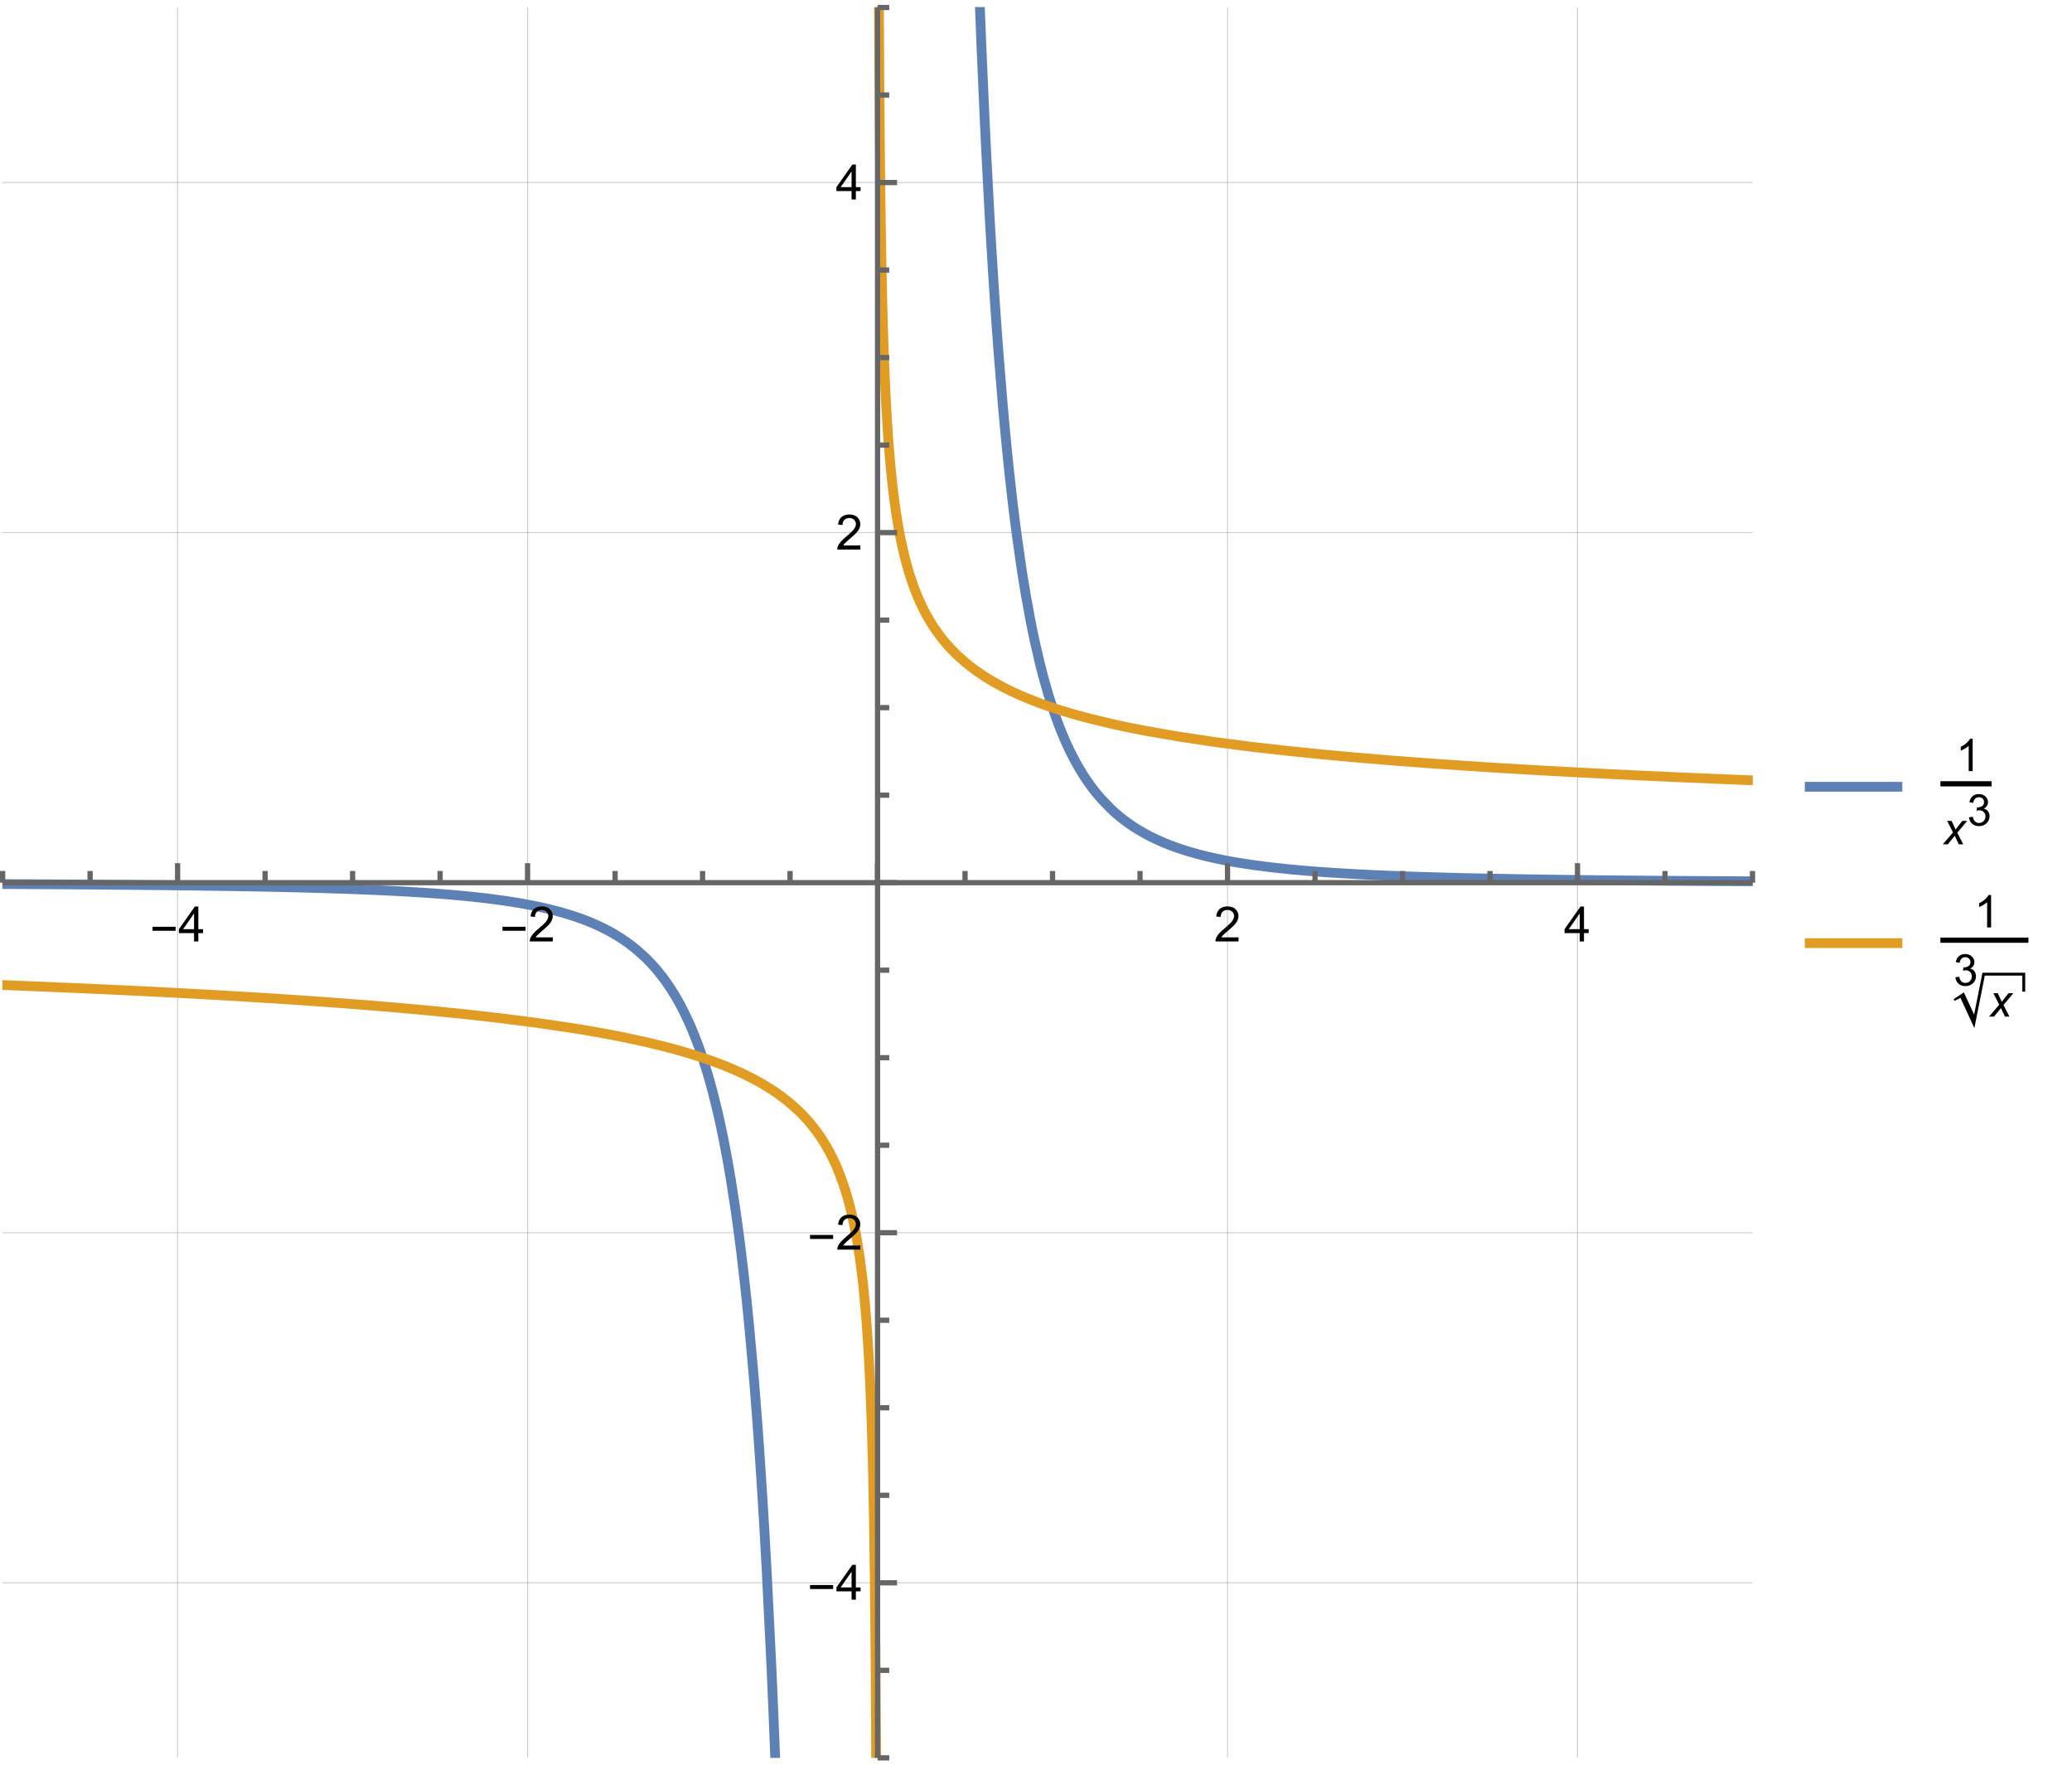 <?xml version="1.0" encoding="UTF-8"?>
<svg xmlns="http://www.w3.org/2000/svg" xmlns:xlink="http://www.w3.org/1999/xlink" width="425pt" height="362pt" viewBox="0 0 425 362" version="1.1">
<defs>
<g>
<symbol overflow="visible" id="glyph0-0">
<path style="stroke:none;" d="M 0.625 0 L 0.625 -8 L 4.375 -8 L 4.375 0 Z M 1.25 -0.625 L 3.75 -0.625 L 3.75 -7.375 L 1.25 -7.375 Z M 1.25 -0.625 "/>
</symbol>
<symbol overflow="visible" id="glyph0-1">
<path style="stroke:none;" d="M 5.289 -2.191 L 0.551 -2.191 L 0.551 -3.012 L 5.289 -3.012 Z M 5.289 -2.191 "/>
</symbol>
<symbol overflow="visible" id="glyph1-0">
<path style="stroke:none;" d="M 1.25 0 L 1.25 -6.25 L 6.25 -6.25 L 6.25 0 Z M 1.406 -0.156 L 6.094 -0.156 L 6.094 -6.094 L 1.406 -6.094 Z M 1.406 -0.156 "/>
</symbol>
<symbol overflow="visible" id="glyph1-1">
<path style="stroke:none;" d="M 3.234 0 L 3.234 -1.715 L 0.129 -1.715 L 0.129 -2.52 L 3.395 -7.16 L 4.113 -7.16 L 4.113 -2.52 L 5.078 -2.52 L 5.078 -1.715 L 4.113 -1.715 L 4.113 0 Z M 3.234 -2.52 L 3.234 -5.746 L 0.992 -2.52 Z M 3.234 -2.52 "/>
</symbol>
<symbol overflow="visible" id="glyph1-2">
<path style="stroke:none;" d="M 5.035 -0.844 L 5.035 0 L 0.305 0 C 0.297 -0.211 0.328 -0.414 0.406 -0.609 C 0.523 -0.93 0.719 -1.246 0.984 -1.562 C 1.25 -1.871 1.633 -2.234 2.133 -2.648 C 2.91 -3.285 3.434 -3.789 3.711 -4.164 C 3.98 -4.535 4.117 -4.887 4.121 -5.219 C 4.117 -5.566 3.992 -5.859 3.746 -6.102 C 3.496 -6.336 3.172 -6.457 2.773 -6.461 C 2.348 -6.457 2.012 -6.328 1.758 -6.078 C 1.504 -5.82 1.375 -5.469 1.371 -5.023 L 0.469 -5.117 C 0.531 -5.789 0.762 -6.305 1.168 -6.656 C 1.566 -7.008 2.109 -7.184 2.793 -7.188 C 3.477 -7.184 4.02 -6.992 4.422 -6.617 C 4.82 -6.234 5.02 -5.762 5.023 -5.199 C 5.02 -4.91 4.961 -4.629 4.848 -4.355 C 4.727 -4.074 4.535 -3.785 4.266 -3.48 C 3.992 -3.176 3.539 -2.754 2.91 -2.223 C 2.383 -1.777 2.043 -1.477 1.895 -1.32 C 1.742 -1.16 1.621 -1.004 1.523 -0.844 Z M 5.035 -0.844 "/>
</symbol>
<symbol overflow="visible" id="glyph2-0">
<path style="stroke:none;" d="M 1.156 0 L 1.156 -5.781 L 5.781 -5.781 L 5.781 0 Z M 1.301 -0.145 L 5.637 -0.145 L 5.637 -5.637 L 1.301 -5.637 Z M 1.301 -0.145 "/>
</symbol>
<symbol overflow="visible" id="glyph2-1">
<path style="stroke:none;" d="M 3.445 0 L 2.633 0 L 2.633 -5.18 C 2.434 -4.992 2.18 -4.805 1.863 -4.621 C 1.543 -4.43 1.258 -4.289 1.008 -4.199 L 1.008 -4.988 C 1.461 -5.199 1.855 -5.457 2.199 -5.762 C 2.535 -6.062 2.777 -6.359 2.922 -6.648 L 3.445 -6.648 Z M 3.445 0 "/>
</symbol>
<symbol overflow="visible" id="glyph3-0">
<path style="stroke:none;" d="M 1.156 0 L 1.156 -5.781 L 5.781 -5.781 L 5.781 0 Z M 1.301 -0.145 L 5.637 -0.145 L 5.637 -5.637 L 1.301 -5.637 Z M 1.301 -0.145 "/>
</symbol>
<symbol overflow="visible" id="glyph3-1">
<path style="stroke:none;" d="M -0.012 0 L 2.074 -2.434 L 0.875 -4.797 L 1.781 -4.797 L 2.188 -3.941 C 2.332 -3.621 2.469 -3.316 2.594 -3.027 L 3.977 -4.797 L 4.973 -4.797 L 2.957 -2.371 L 4.168 0 L 3.266 0 L 2.785 -0.977 C 2.68 -1.184 2.566 -1.441 2.438 -1.746 L 1.012 0 Z M -0.012 0 "/>
</symbol>
<symbol overflow="visible" id="glyph4-0">
<path style="stroke:none;" d="M 1.125 0 L 1.125 -5.625 L 5.625 -5.625 L 5.625 0 Z M 1.266 -0.141 L 5.484 -0.141 L 5.484 -5.484 L 1.266 -5.484 Z M 1.266 -0.141 "/>
</symbol>
<symbol overflow="visible" id="glyph4-1">
<path style="stroke:none;" d="M 0.379 -1.699 L 1.168 -1.805 C 1.254 -1.355 1.41 -1.031 1.633 -0.836 C 1.848 -0.637 2.113 -0.539 2.43 -0.539 C 2.801 -0.539 3.113 -0.668 3.371 -0.926 C 3.625 -1.184 3.754 -1.504 3.758 -1.887 C 3.754 -2.246 3.637 -2.543 3.402 -2.781 C 3.164 -3.016 2.863 -3.133 2.496 -3.137 C 2.348 -3.133 2.16 -3.105 1.938 -3.051 L 2.027 -3.742 C 2.078 -3.734 2.117 -3.73 2.152 -3.734 C 2.488 -3.73 2.793 -3.82 3.062 -3.996 C 3.332 -4.172 3.469 -4.441 3.469 -4.812 C 3.469 -5.098 3.367 -5.34 3.172 -5.531 C 2.973 -5.723 2.723 -5.816 2.414 -5.82 C 2.105 -5.816 1.848 -5.719 1.645 -5.527 C 1.438 -5.332 1.305 -5.043 1.25 -4.656 L 0.457 -4.797 C 0.551 -5.324 0.77 -5.734 1.113 -6.031 C 1.457 -6.32 1.883 -6.469 2.395 -6.469 C 2.742 -6.469 3.066 -6.391 3.363 -6.242 C 3.66 -6.086 3.887 -5.883 4.043 -5.625 C 4.199 -5.363 4.277 -5.086 4.281 -4.793 C 4.277 -4.512 4.203 -4.258 4.055 -4.031 C 3.906 -3.805 3.684 -3.621 3.391 -3.488 C 3.77 -3.398 4.066 -3.219 4.281 -2.941 C 4.488 -2.664 4.594 -2.316 4.598 -1.902 C 4.594 -1.336 4.387 -0.859 3.98 -0.473 C 3.566 -0.082 3.051 0.109 2.426 0.113 C 1.859 0.109 1.387 -0.055 1.016 -0.391 C 0.641 -0.727 0.43 -1.164 0.379 -1.699 Z M 0.379 -1.699 "/>
</symbol>
</g>
<clipPath id="clip1">
  <path d="M 36 1.441 L 37 1.441 L 37 360.48 L 36 360.48 Z M 36 1.441 "/>
</clipPath>
<clipPath id="clip2">
  <path d="M 108 1.441 L 109 1.441 L 109 360.48 L 108 360.48 Z M 108 1.441 "/>
</clipPath>
<clipPath id="clip3">
  <path d="M 179 1.441 L 181 1.441 L 181 360.48 L 179 360.48 Z M 179 1.441 "/>
</clipPath>
<clipPath id="clip4">
  <path d="M 251 1.441 L 252 1.441 L 252 360.48 L 251 360.48 Z M 251 1.441 "/>
</clipPath>
<clipPath id="clip5">
  <path d="M 323 1.441 L 324 1.441 L 324 360.48 L 323 360.48 Z M 323 1.441 "/>
</clipPath>
<clipPath id="clip6">
  <path d="M 0.48 324 L 359.52 324 L 359.52 325 L 0.48 325 Z M 0.48 324 "/>
</clipPath>
<clipPath id="clip7">
  <path d="M 0.48 252 L 359.52 252 L 359.52 253 L 0.48 253 Z M 0.48 252 "/>
</clipPath>
<clipPath id="clip8">
  <path d="M 0.48 180 L 359.52 180 L 359.52 182 L 0.48 182 Z M 0.48 180 "/>
</clipPath>
<clipPath id="clip9">
  <path d="M 0.48 109 L 359.52 109 L 359.52 110 L 0.48 110 Z M 0.48 109 "/>
</clipPath>
<clipPath id="clip10">
  <path d="M 0.48 37 L 359.52 37 L 359.52 38 L 0.48 38 Z M 0.48 37 "/>
</clipPath>
<clipPath id="clip11">
  <path d="M 0.48 172 L 169 172 L 169 360.48 L 0.48 360.48 Z M 0.48 172 "/>
</clipPath>
<clipPath id="clip12">
  <path d="M 191 1.441 L 359.52 1.441 L 359.52 190 L 191 190 Z M 191 1.441 "/>
</clipPath>
<clipPath id="clip13">
  <path d="M 0.48 192 L 189 192 L 189 360.48 L 0.48 360.48 Z M 0.48 192 "/>
</clipPath>
<clipPath id="clip14">
  <path d="M 171 1.441 L 359.52 1.441 L 359.52 170 L 171 170 Z M 171 1.441 "/>
</clipPath>
<clipPath id="clip15">
  <path d="M 370.078 159 L 390.238 159 L 390.238 163 L 370.078 163 Z M 370.078 159 "/>
</clipPath>
<clipPath id="clip16">
  <path d="M 370.078 191 L 390.238 191 L 390.238 195 L 370.078 195 Z M 370.078 191 "/>
</clipPath>
</defs>
<g id="surface21">
<g clip-path="url(#clip1)" clip-rule="nonzero">
<path style="fill:none;stroke-width:0.2;stroke-linecap:butt;stroke-linejoin:miter;stroke:rgb(50.001%,50.001%,50.001%);stroke-opacity:0.4;stroke-miterlimit:3.25;" d="M 36.43 360.461 L 36.43 1.539 "/>
</g>
<g clip-path="url(#clip2)" clip-rule="nonzero">
<path style="fill:none;stroke-width:0.2;stroke-linecap:butt;stroke-linejoin:miter;stroke:rgb(50.001%,50.001%,50.001%);stroke-opacity:0.4;stroke-miterlimit:3.25;" d="M 108.215 360.461 L 108.215 1.539 "/>
</g>
<g clip-path="url(#clip3)" clip-rule="nonzero">
<path style="fill:none;stroke-width:0.2;stroke-linecap:butt;stroke-linejoin:miter;stroke:rgb(50.001%,50.001%,50.001%);stroke-opacity:0.4;stroke-miterlimit:3.25;" d="M 180 360.461 L 180 1.539 "/>
</g>
<g clip-path="url(#clip4)" clip-rule="nonzero">
<path style="fill:none;stroke-width:0.2;stroke-linecap:butt;stroke-linejoin:miter;stroke:rgb(50.001%,50.001%,50.001%);stroke-opacity:0.4;stroke-miterlimit:3.25;" d="M 251.785 360.461 L 251.785 1.539 "/>
</g>
<g clip-path="url(#clip5)" clip-rule="nonzero">
<path style="fill:none;stroke-width:0.2;stroke-linecap:butt;stroke-linejoin:miter;stroke:rgb(50.001%,50.001%,50.001%);stroke-opacity:0.4;stroke-miterlimit:3.25;" d="M 323.57 360.461 L 323.57 1.539 "/>
</g>
<g clip-path="url(#clip6)" clip-rule="nonzero">
<path style="fill:none;stroke-width:0.2;stroke-linecap:butt;stroke-linejoin:miter;stroke:rgb(50.001%,50.001%,50.001%);stroke-opacity:0.4;stroke-miterlimit:3.25;" d="M 0.539 324.57 L 359.461 324.57 "/>
</g>
<g clip-path="url(#clip7)" clip-rule="nonzero">
<path style="fill:none;stroke-width:0.2;stroke-linecap:butt;stroke-linejoin:miter;stroke:rgb(50.001%,50.001%,50.001%);stroke-opacity:0.4;stroke-miterlimit:3.25;" d="M 0.539 252.785 L 359.461 252.785 "/>
</g>
<g clip-path="url(#clip8)" clip-rule="nonzero">
<path style="fill:none;stroke-width:0.2;stroke-linecap:butt;stroke-linejoin:miter;stroke:rgb(50.001%,50.001%,50.001%);stroke-opacity:0.4;stroke-miterlimit:3.25;" d="M 0.539 181 L 359.461 181 "/>
</g>
<g clip-path="url(#clip9)" clip-rule="nonzero">
<path style="fill:none;stroke-width:0.2;stroke-linecap:butt;stroke-linejoin:miter;stroke:rgb(50.001%,50.001%,50.001%);stroke-opacity:0.4;stroke-miterlimit:3.25;" d="M 0.539 109.215 L 359.461 109.215 "/>
</g>
<g clip-path="url(#clip10)" clip-rule="nonzero">
<path style="fill:none;stroke-width:0.2;stroke-linecap:butt;stroke-linejoin:miter;stroke:rgb(50.001%,50.001%,50.001%);stroke-opacity:0.4;stroke-miterlimit:3.25;" d="M 0.539 37.43 L 359.461 37.43 "/>
</g>
<g clip-path="url(#clip11)" clip-rule="nonzero">
<path style="fill:none;stroke-width:2;stroke-linecap:square;stroke-linejoin:miter;stroke:rgb(36.841%,50.678%,70.98%);stroke-opacity:1;stroke-miterlimit:3.25;" d="M 0.539 181.289 L 0.98 181.289 L 1.418 181.293 L 2.301 181.297 L 4.062 181.305 L 7.582 181.324 L 7.82 181.324 L 8.062 181.328 L 8.539 181.328 L 9.492 181.336 L 15.223 181.371 L 15.445 181.371 L 15.668 181.375 L 16.113 181.379 L 17.004 181.383 L 18.789 181.395 L 22.352 181.422 L 22.461 181.426 L 22.789 181.426 L 24.102 181.438 L 25.848 181.453 L 29.344 181.484 L 29.465 181.488 L 29.82 181.488 L 30.293 181.496 L 31.242 181.504 L 33.137 181.523 L 36.93 181.566 L 37.039 181.566 L 37.148 181.57 L 37.371 181.57 L 37.812 181.578 L 38.699 181.59 L 40.469 181.609 L 44.008 181.66 L 44.129 181.66 L 44.246 181.664 L 44.488 181.668 L 44.965 181.676 L 45.926 181.688 L 47.844 181.719 L 47.961 181.723 L 48.082 181.723 L 48.32 181.727 L 49.762 181.75 L 51.68 181.785 L 51.797 181.789 L 51.914 181.789 L 52.148 181.793 L 52.621 181.805 L 53.562 181.82 L 55.445 181.859 L 55.562 181.859 L 55.68 181.863 L 55.914 181.867 L 56.387 181.879 L 57.328 181.898 L 59.207 181.941 L 59.32 181.945 L 59.43 181.945 L 59.648 181.953 L 60.086 181.961 L 60.965 181.984 L 62.723 182.027 L 62.941 182.035 L 63.16 182.039 L 63.598 182.051 L 64.477 182.078 L 66.234 182.129 L 66.352 182.129 L 66.473 182.133 L 67.188 182.156 L 68.137 182.188 L 70.043 182.25 L 70.16 182.254 L 70.281 182.258 L 70.996 182.281 L 71.945 182.316 L 73.852 182.387 L 73.961 182.391 L 74.074 182.395 L 74.297 182.406 L 74.738 182.422 L 75.629 182.461 L 77.406 182.535 L 77.52 182.543 L 77.629 182.547 L 77.852 182.559 L 78.297 182.578 L 79.184 182.621 L 80.961 182.707 L 81.07 182.715 L 81.18 182.719 L 81.398 182.73 L 81.832 182.754 L 82.707 182.801 L 84.449 182.902 L 84.559 182.91 L 84.664 182.914 L 84.883 182.93 L 85.32 182.957 L 86.191 183.012 L 87.934 183.125 L 88.051 183.137 L 88.172 183.145 L 88.406 183.16 L 88.879 183.195 L 89.824 183.262 L 91.715 183.41 L 91.832 183.422 L 91.953 183.43 L 92.188 183.449 L 92.66 183.492 L 93.605 183.574 L 95.496 183.75 L 95.609 183.762 L 95.719 183.773 L 95.938 183.793 L 96.379 183.84 L 97.262 183.93 L 99.027 184.125 L 99.137 184.141 L 99.246 184.152 L 99.469 184.176 L 99.91 184.23 L 100.789 184.34 L 102.555 184.574 L 102.676 184.59 L 102.793 184.605 L 103.035 184.641 L 103.512 184.707 L 104.469 184.852 L 106.379 185.16 L 106.621 185.199 L 106.859 185.242 L 107.336 185.324 L 108.293 185.5 L 110.441 185.93 L 111.145 186.082 L 112.082 186.297 L 113.961 186.762 L 114.43 186.887 L 114.898 187.016 L 115.84 187.285 L 117.715 187.867 L 117.824 187.906 L 117.934 187.941 L 118.152 188.016 L 118.594 188.168 L 119.469 188.48 L 119.578 188.523 L 119.688 188.562 L 119.906 188.648 L 120.344 188.816 L 121.219 189.172 L 121.328 189.219 L 121.438 189.262 L 121.656 189.355 L 122.094 189.547 L 122.969 189.945 L 124.719 190.824 L 124.84 190.887 L 124.957 190.953 L 125.195 191.082 L 125.672 191.348 L 126.621 191.91 L 126.855 192.059 L 127.094 192.207 L 127.57 192.516 L 128.52 193.164 L 128.637 193.25 L 128.758 193.332 L 128.992 193.508 L 129.469 193.863 L 130.418 194.617 L 132.316 196.309 L 132.43 196.414 L 132.539 196.523 L 132.762 196.742 L 133.203 197.195 L 134.09 198.152 L 134.199 198.277 L 134.312 198.402 L 134.535 198.656 L 134.977 199.184 L 135.863 200.301 L 135.973 200.449 L 136.086 200.594 L 136.305 200.895 L 136.75 201.512 L 137.637 202.828 L 137.855 203.172 L 138.078 203.527 L 138.523 204.258 L 139.41 205.812 L 139.527 206.035 L 139.648 206.258 L 139.887 206.715 L 140.367 207.664 L 141.328 209.699 L 141.57 210.238 L 141.809 210.793 L 142.289 211.949 L 143.25 214.438 L 143.371 214.77 L 143.488 215.102 L 143.73 215.785 L 144.211 217.203 L 145.172 220.281 L 145.289 220.691 L 145.41 221.105 L 145.652 221.953 L 146.133 223.719 L 147.094 227.57 L 147.211 228.074 L 147.328 228.586 L 147.562 229.629 L 148.035 231.812 L 148.152 232.379 L 148.27 232.953 L 148.508 234.129 L 148.977 236.59 L 149.094 237.227 L 149.215 237.875 L 149.449 239.203 L 149.922 241.98 L 150.863 248.098 L 150.98 248.918 L 151.098 249.75 L 151.336 251.461 L 151.805 255.055 L 151.926 255.992 L 152.043 256.945 L 152.277 258.898 L 152.75 263.012 L 152.867 264.086 L 152.984 265.18 L 153.223 267.422 L 153.691 272.152 L 154.637 282.699 L 154.746 284.035 L 154.855 285.391 L 155.074 288.18 L 155.516 294.059 L 155.625 295.598 L 155.734 297.16 L 155.953 300.379 L 156.395 307.176 L 156.504 308.957 L 156.613 310.77 L 156.836 314.5 L 157.273 322.402 L 158.152 340.18 L 158.266 342.609 L 158.375 345.086 L 158.594 350.195 L 159.008 360.461 "/>
</g>
<g clip-path="url(#clip12)" clip-rule="nonzero">
<path style="fill:none;stroke-width:2;stroke-linecap:square;stroke-linejoin:miter;stroke:rgb(36.841%,50.678%,70.98%);stroke-opacity:1;stroke-miterlimit:3.25;" d="M 200.992 1.539 L 201.051 3.09 L 201.172 6.09 L 201.41 11.895 L 201.891 22.754 L 202.008 25.324 L 202.129 27.836 L 202.367 32.703 L 202.848 41.836 L 202.965 44 L 203.086 46.121 L 203.324 50.234 L 203.805 57.969 L 203.926 59.805 L 204.043 61.605 L 204.285 65.105 L 204.762 71.699 L 205.719 83.461 L 205.84 84.789 L 205.957 86.09 L 206.191 88.621 L 206.66 93.426 L 206.777 94.57 L 206.895 95.699 L 207.133 97.898 L 207.602 102.074 L 207.719 103.074 L 207.836 104.055 L 208.07 105.973 L 208.543 109.621 L 209.48 116.234 L 209.598 117.004 L 209.719 117.762 L 209.953 119.238 L 210.422 122.059 L 211.363 127.203 L 211.48 127.805 L 211.598 128.395 L 211.832 129.551 L 212.305 131.766 L 213.242 135.828 L 213.352 136.27 L 213.461 136.707 L 213.684 137.566 L 214.121 139.223 L 214.996 142.285 L 215.105 142.645 L 215.219 143.004 L 215.438 143.703 L 215.875 145.055 L 216.754 147.566 L 216.863 147.867 L 216.973 148.16 L 217.191 148.738 L 217.629 149.852 L 218.508 151.934 L 218.617 152.18 L 218.727 152.422 L 218.945 152.902 L 219.383 153.832 L 220.262 155.57 L 220.379 155.793 L 220.5 156.016 L 220.734 156.449 L 221.211 157.289 L 222.164 158.859 L 222.281 159.043 L 222.402 159.23 L 222.637 159.59 L 223.113 160.293 L 224.066 161.605 L 224.184 161.762 L 224.305 161.914 L 224.539 162.219 L 225.016 162.809 L 225.969 163.914 L 227.871 165.871 L 227.98 165.977 L 228.094 166.078 L 228.312 166.285 L 228.758 166.684 L 229.645 167.438 L 229.758 167.527 L 229.867 167.617 L 230.09 167.793 L 230.535 168.141 L 231.422 168.793 L 231.531 168.871 L 231.645 168.949 L 231.867 169.105 L 232.309 169.406 L 233.199 169.977 L 234.973 171.012 L 235.191 171.129 L 235.41 171.242 L 235.844 171.469 L 236.715 171.902 L 238.457 172.691 L 238.562 172.738 L 238.672 172.785 L 238.891 172.875 L 239.324 173.051 L 240.195 173.391 L 241.938 174.016 L 242.172 174.094 L 242.41 174.172 L 242.883 174.324 L 243.824 174.617 L 245.715 175.152 L 245.832 175.184 L 245.953 175.215 L 246.188 175.277 L 246.66 175.398 L 247.605 175.629 L 249.492 176.055 L 249.602 176.078 L 249.715 176.102 L 249.934 176.148 L 250.375 176.238 L 251.254 176.414 L 253.02 176.738 L 253.129 176.758 L 253.238 176.773 L 253.457 176.812 L 253.898 176.887 L 254.781 177.031 L 256.543 177.301 L 256.664 177.316 L 256.781 177.332 L 257.02 177.367 L 257.5 177.434 L 258.453 177.562 L 260.363 177.801 L 260.484 177.816 L 260.602 177.832 L 260.844 177.859 L 261.32 177.914 L 262.273 178.02 L 264.188 178.219 L 264.297 178.23 L 264.41 178.242 L 264.633 178.262 L 265.078 178.305 L 265.969 178.387 L 267.754 178.543 L 267.867 178.555 L 267.977 178.562 L 268.199 178.582 L 268.645 178.617 L 269.539 178.688 L 271.32 178.82 L 272.195 178.883 L 273.07 178.941 L 274.82 179.055 L 274.93 179.059 L 275.039 179.066 L 275.258 179.078 L 275.695 179.105 L 276.57 179.156 L 278.32 179.254 L 278.438 179.262 L 278.555 179.266 L 278.793 179.277 L 279.266 179.305 L 280.215 179.352 L 282.113 179.441 L 282.23 179.445 L 282.352 179.453 L 282.586 179.461 L 283.062 179.484 L 284.012 179.523 L 285.906 179.602 L 286.02 179.605 L 286.129 179.613 L 286.352 179.621 L 286.793 179.637 L 287.68 179.672 L 289.449 179.734 L 289.559 179.738 L 289.672 179.742 L 289.891 179.75 L 290.336 179.766 L 291.219 179.793 L 292.992 179.848 L 293.109 179.852 L 293.23 179.855 L 293.469 179.863 L 293.949 179.879 L 294.91 179.906 L 296.828 179.961 L 296.949 179.961 L 297.07 179.965 L 297.309 179.973 L 297.789 179.984 L 298.746 180.008 L 300.668 180.055 L 300.902 180.062 L 301.137 180.066 L 301.609 180.078 L 304.434 180.137 L 308.203 180.211 L 308.312 180.215 L 308.422 180.215 L 308.641 180.219 L 309.082 180.227 L 311.719 180.273 L 315.23 180.328 L 315.352 180.332 L 315.469 180.332 L 316.184 180.344 L 317.137 180.355 L 319.043 180.383 L 322.855 180.43 L 322.965 180.434 L 323.078 180.434 L 323.297 180.438 L 323.742 180.441 L 324.633 180.453 L 326.41 180.473 L 329.969 180.508 L 330.078 180.508 L 330.188 180.512 L 330.406 180.512 L 330.844 180.516 L 333.457 180.539 L 336.945 180.57 L 337.066 180.57 L 337.184 180.574 L 337.418 180.574 L 337.891 180.578 L 338.84 180.586 L 340.73 180.602 L 344.516 180.629 L 344.957 180.629 L 346.281 180.641 L 348.047 180.648 L 351.578 180.672 L 351.824 180.672 L 352.07 180.676 L 352.562 180.676 L 353.547 180.684 L 355.52 180.691 L 355.645 180.695 L 356.012 180.695 L 356.504 180.699 L 357.492 180.703 L 357.738 180.703 L 357.984 180.707 L 358.598 180.707 L 358.723 180.711 L 359.461 180.711 "/>
</g>
<g clip-path="url(#clip13)" clip-rule="nonzero">
<path style="fill:none;stroke-width:2;stroke-linecap:square;stroke-linejoin:miter;stroke:rgb(88.072%,61.105%,14.205%);stroke-opacity:1;stroke-miterlimit:3.25;" d="M 0.539 201.988 L 0.648 201.996 L 0.758 202 L 0.98 202.008 L 1.418 202.023 L 2.301 202.059 L 4.062 202.129 L 7.582 202.273 L 15.223 202.598 L 22.352 202.918 L 29.344 203.25 L 36.93 203.637 L 44.008 204.023 L 51.68 204.473 L 59.207 204.949 L 66.234 205.434 L 73.852 206.004 L 80.961 206.59 L 87.934 207.219 L 95.496 207.98 L 102.555 208.777 L 110.207 209.758 L 117.715 210.867 L 117.824 210.887 L 117.934 210.902 L 118.152 210.938 L 118.594 211.008 L 119.469 211.152 L 121.219 211.449 L 124.719 212.078 L 124.84 212.102 L 124.957 212.125 L 125.195 212.168 L 125.672 212.262 L 126.621 212.445 L 128.52 212.828 L 132.316 213.648 L 132.43 213.676 L 132.539 213.699 L 132.762 213.75 L 133.203 213.855 L 134.09 214.066 L 135.863 214.5 L 135.973 214.531 L 136.086 214.559 L 136.305 214.613 L 136.75 214.73 L 137.637 214.961 L 139.41 215.449 L 139.527 215.484 L 139.648 215.52 L 139.887 215.586 L 140.367 215.727 L 141.328 216.012 L 143.25 216.609 L 143.371 216.648 L 143.488 216.688 L 143.73 216.766 L 144.211 216.926 L 145.172 217.254 L 147.094 217.945 L 147.211 217.988 L 147.328 218.035 L 147.562 218.125 L 148.035 218.305 L 148.977 218.68 L 150.863 219.477 L 150.98 219.527 L 151.098 219.582 L 151.336 219.688 L 151.805 219.898 L 152.75 220.344 L 154.637 221.297 L 155.074 221.531 L 155.516 221.773 L 156.395 222.273 L 158.152 223.352 L 158.266 223.422 L 158.375 223.496 L 158.594 223.641 L 159.035 223.938 L 159.914 224.555 L 161.672 225.906 L 161.793 226.004 L 161.91 226.102 L 162.148 226.301 L 162.625 226.715 L 163.582 227.582 L 163.699 227.695 L 163.82 227.809 L 164.059 228.043 L 164.535 228.52 L 165.488 229.539 L 165.605 229.672 L 165.727 229.809 L 165.965 230.082 L 166.441 230.652 L 167.395 231.875 L 167.516 232.035 L 167.633 232.199 L 167.871 232.531 L 168.348 233.227 L 169.301 234.734 L 169.414 234.922 L 169.523 235.113 L 169.746 235.5 L 170.191 236.312 L 170.305 236.523 L 170.414 236.738 L 170.637 237.176 L 171.082 238.098 L 171.195 238.336 L 171.305 238.578 L 171.527 239.078 L 171.973 240.133 L 172.863 242.5 L 172.977 242.82 L 173.086 243.152 L 173.309 243.832 L 173.754 245.293 L 173.867 245.68 L 173.977 246.074 L 174.199 246.898 L 174.645 248.676 L 174.758 249.152 L 174.867 249.641 L 175.09 250.664 L 175.203 251.195 L 175.312 251.75 L 175.535 252.906 L 175.648 253.512 L 175.758 254.141 L 175.98 255.469 L 176.426 258.441 L 176.535 259.246 L 176.645 260.086 L 176.863 261.879 L 176.973 262.84 L 177.082 263.848 L 177.301 266.02 L 177.41 267.195 L 177.52 268.441 L 177.625 269.762 L 177.734 271.168 L 177.844 272.664 L 177.953 274.266 L 178.172 277.84 L 178.281 279.848 L 178.391 282.031 L 178.5 284.426 L 178.609 287.062 L 178.719 289.992 L 178.828 293.27 L 178.938 296.988 L 179.047 301.246 L 179.156 306.215 L 179.266 312.117 L 179.371 319.32 L 179.48 328.422 L 179.59 340.516 L 179.699 357.91 L 179.711 360.461 "/>
</g>
<g clip-path="url(#clip14)" clip-rule="nonzero">
<path style="fill:none;stroke-width:2;stroke-linecap:square;stroke-linejoin:miter;stroke:rgb(88.072%,61.105%,14.205%);stroke-opacity:1;stroke-miterlimit:3.25;" d="M 180.293 1.539 L 180.355 13.789 L 180.465 28.082 L 180.574 38.477 L 180.684 46.52 L 180.793 53.008 L 180.902 58.402 L 181.008 62.988 L 181.117 66.953 L 181.227 70.438 L 181.336 73.531 L 181.445 76.305 L 181.555 78.812 L 181.664 81.098 L 181.773 83.191 L 181.883 85.117 L 181.992 86.902 L 182.102 88.559 L 182.211 90.105 L 182.32 91.555 L 182.539 94.195 L 182.648 95.406 L 182.754 96.551 L 182.973 98.672 L 183.082 99.652 L 183.191 100.59 L 183.41 102.344 L 183.527 103.234 L 183.648 104.086 L 183.883 105.68 L 184.004 106.43 L 184.121 107.152 L 184.359 108.516 L 184.477 109.16 L 184.594 109.781 L 184.832 110.965 L 185.305 113.113 L 185.422 113.609 L 185.543 114.094 L 185.777 115.02 L 186.25 116.73 L 186.371 117.133 L 186.488 117.523 L 186.727 118.277 L 187.199 119.684 L 187.316 120.016 L 187.434 120.34 L 187.672 120.973 L 188.145 122.156 L 188.266 122.441 L 188.383 122.719 L 188.621 123.254 L 189.094 124.277 L 189.328 124.762 L 189.566 125.227 L 190.039 126.117 L 190.988 127.742 L 191.098 127.922 L 191.207 128.094 L 191.43 128.438 L 191.871 129.098 L 192.754 130.328 L 192.863 130.473 L 192.977 130.617 L 193.195 130.898 L 193.637 131.445 L 194.523 132.473 L 194.742 132.715 L 194.965 132.953 L 195.406 133.418 L 196.289 134.297 L 198.059 135.871 L 198.176 135.973 L 198.297 136.07 L 198.535 136.262 L 199.016 136.641 L 199.973 137.363 L 201.891 138.676 L 202.008 138.754 L 202.129 138.828 L 202.367 138.98 L 202.848 139.273 L 203.805 139.844 L 205.719 140.891 L 205.84 140.953 L 205.957 141.012 L 206.191 141.133 L 206.66 141.367 L 207.602 141.824 L 209.48 142.676 L 209.598 142.727 L 209.719 142.777 L 209.953 142.875 L 210.422 143.074 L 211.363 143.457 L 213.242 144.18 L 213.461 144.258 L 213.684 144.34 L 214.121 144.496 L 214.996 144.805 L 216.754 145.391 L 217.191 145.531 L 217.629 145.668 L 218.508 145.938 L 220.262 146.457 L 220.379 146.488 L 220.5 146.523 L 220.734 146.59 L 221.211 146.723 L 222.164 146.984 L 224.066 147.48 L 227.871 148.395 L 227.98 148.418 L 228.094 148.441 L 228.312 148.492 L 228.758 148.594 L 229.645 148.785 L 231.422 149.16 L 234.973 149.863 L 241.938 151.074 L 249.492 152.203 L 256.543 153.117 L 264.188 153.984 L 271.32 154.707 L 278.32 155.348 L 285.906 155.977 L 292.992 156.512 L 300.668 157.039 L 308.203 157.52 L 315.23 157.934 L 322.855 158.352 L 329.969 158.715 L 336.945 159.051 L 344.516 159.395 L 351.578 159.691 L 351.699 159.699 L 351.824 159.703 L 352.07 159.715 L 353.547 159.773 L 355.52 159.855 L 355.645 159.859 L 355.766 159.863 L 356.012 159.875 L 356.504 159.895 L 357.492 159.934 L 357.613 159.938 L 357.738 159.941 L 357.984 159.953 L 358.477 159.973 L 358.598 159.977 L 358.723 159.98 L 358.969 159.992 L 359.094 159.996 L 359.215 160 L 359.34 160.004 L 359.461 160.012 "/>
</g>
<path style="fill:none;stroke-width:1.077;stroke-linecap:butt;stroke-linejoin:miter;stroke:rgb(40%,40%,40%);stroke-opacity:1;stroke-miterlimit:3.25;" d="M 0.539 181 L 0.539 178.602 "/>
<path style="fill:none;stroke-width:1.077;stroke-linecap:butt;stroke-linejoin:miter;stroke:rgb(40%,40%,40%);stroke-opacity:1;stroke-miterlimit:3.25;" d="M 18.484 181 L 18.484 178.602 "/>
<path style="fill:none;stroke-width:1.077;stroke-linecap:butt;stroke-linejoin:miter;stroke:rgb(40%,40%,40%);stroke-opacity:1;stroke-miterlimit:3.25;" d="M 36.43 181 L 36.43 177 "/>
<g style="fill:rgb(0%,0%,0%);fill-opacity:1;">
  <use xlink:href="#glyph0-1" x="30.73" y="193.053"/>
</g>
<g style="fill:rgb(0%,0%,0%);fill-opacity:1;">
  <use xlink:href="#glyph1-1" x="36.57" y="193.053"/>
</g>
<path style="fill:none;stroke-width:1.077;stroke-linecap:butt;stroke-linejoin:miter;stroke:rgb(40%,40%,40%);stroke-opacity:1;stroke-miterlimit:3.25;" d="M 54.375 181 L 54.375 178.602 "/>
<path style="fill:none;stroke-width:1.077;stroke-linecap:butt;stroke-linejoin:miter;stroke:rgb(40%,40%,40%);stroke-opacity:1;stroke-miterlimit:3.25;" d="M 72.324 181 L 72.324 178.602 "/>
<path style="fill:none;stroke-width:1.077;stroke-linecap:butt;stroke-linejoin:miter;stroke:rgb(40%,40%,40%);stroke-opacity:1;stroke-miterlimit:3.25;" d="M 90.27 181 L 90.27 178.602 "/>
<path style="fill:none;stroke-width:1.077;stroke-linecap:butt;stroke-linejoin:miter;stroke:rgb(40%,40%,40%);stroke-opacity:1;stroke-miterlimit:3.25;" d="M 108.215 181 L 108.215 177 "/>
<g style="fill:rgb(0%,0%,0%);fill-opacity:1;">
  <use xlink:href="#glyph0-1" x="102.515" y="193.053"/>
</g>
<g style="fill:rgb(0%,0%,0%);fill-opacity:1;">
  <use xlink:href="#glyph1-2" x="108.355" y="193.053"/>
</g>
<path style="fill:none;stroke-width:1.077;stroke-linecap:butt;stroke-linejoin:miter;stroke:rgb(40%,40%,40%);stroke-opacity:1;stroke-miterlimit:3.25;" d="M 126.16 181 L 126.16 178.602 "/>
<path style="fill:none;stroke-width:1.077;stroke-linecap:butt;stroke-linejoin:miter;stroke:rgb(40%,40%,40%);stroke-opacity:1;stroke-miterlimit:3.25;" d="M 144.109 181 L 144.109 178.602 "/>
<path style="fill:none;stroke-width:1.077;stroke-linecap:butt;stroke-linejoin:miter;stroke:rgb(40%,40%,40%);stroke-opacity:1;stroke-miterlimit:3.25;" d="M 162.055 181 L 162.055 178.602 "/>
<path style="fill:none;stroke-width:1.077;stroke-linecap:butt;stroke-linejoin:miter;stroke:rgb(40%,40%,40%);stroke-opacity:1;stroke-miterlimit:3.25;" d="M 180 181 L 180 177 "/>
<path style="fill:none;stroke-width:1.077;stroke-linecap:butt;stroke-linejoin:miter;stroke:rgb(40%,40%,40%);stroke-opacity:1;stroke-miterlimit:3.25;" d="M 197.945 181 L 197.945 178.602 "/>
<path style="fill:none;stroke-width:1.077;stroke-linecap:butt;stroke-linejoin:miter;stroke:rgb(40%,40%,40%);stroke-opacity:1;stroke-miterlimit:3.25;" d="M 215.891 181 L 215.891 178.602 "/>
<path style="fill:none;stroke-width:1.077;stroke-linecap:butt;stroke-linejoin:miter;stroke:rgb(40%,40%,40%);stroke-opacity:1;stroke-miterlimit:3.25;" d="M 233.84 181 L 233.84 178.602 "/>
<path style="fill:none;stroke-width:1.077;stroke-linecap:butt;stroke-linejoin:miter;stroke:rgb(40%,40%,40%);stroke-opacity:1;stroke-miterlimit:3.25;" d="M 251.785 181 L 251.785 177 "/>
<g style="fill:rgb(0%,0%,0%);fill-opacity:1;">
  <use xlink:href="#glyph1-2" x="249.004" y="193.053"/>
</g>
<path style="fill:none;stroke-width:1.077;stroke-linecap:butt;stroke-linejoin:miter;stroke:rgb(40%,40%,40%);stroke-opacity:1;stroke-miterlimit:3.25;" d="M 269.73 181 L 269.73 178.602 "/>
<path style="fill:none;stroke-width:1.077;stroke-linecap:butt;stroke-linejoin:miter;stroke:rgb(40%,40%,40%);stroke-opacity:1;stroke-miterlimit:3.25;" d="M 287.676 181 L 287.676 178.602 "/>
<path style="fill:none;stroke-width:1.077;stroke-linecap:butt;stroke-linejoin:miter;stroke:rgb(40%,40%,40%);stroke-opacity:1;stroke-miterlimit:3.25;" d="M 305.625 181 L 305.625 178.602 "/>
<path style="fill:none;stroke-width:1.077;stroke-linecap:butt;stroke-linejoin:miter;stroke:rgb(40%,40%,40%);stroke-opacity:1;stroke-miterlimit:3.25;" d="M 323.57 181 L 323.57 177 "/>
<g style="fill:rgb(0%,0%,0%);fill-opacity:1;">
  <use xlink:href="#glyph1-1" x="320.789" y="193.053"/>
</g>
<path style="fill:none;stroke-width:1.077;stroke-linecap:butt;stroke-linejoin:miter;stroke:rgb(40%,40%,40%);stroke-opacity:1;stroke-miterlimit:3.25;" d="M 341.516 181 L 341.516 178.602 "/>
<path style="fill:none;stroke-width:1.077;stroke-linecap:butt;stroke-linejoin:miter;stroke:rgb(40%,40%,40%);stroke-opacity:1;stroke-miterlimit:3.25;" d="M 359.461 181 L 359.461 178.602 "/>
<path style="fill:none;stroke-width:1.077;stroke-linecap:butt;stroke-linejoin:miter;stroke:rgb(40%,40%,40%);stroke-opacity:1;stroke-miterlimit:3.25;" d="M 0.539 181 L 359.461 181 "/>
<path style="fill:none;stroke-width:1.077;stroke-linecap:butt;stroke-linejoin:miter;stroke:rgb(40%,40%,40%);stroke-opacity:1;stroke-miterlimit:3.25;" d="M 180 360.461 L 182.398 360.461 "/>
<path style="fill:none;stroke-width:1.077;stroke-linecap:butt;stroke-linejoin:miter;stroke:rgb(40%,40%,40%);stroke-opacity:1;stroke-miterlimit:3.25;" d="M 180 342.516 L 182.398 342.516 "/>
<path style="fill:none;stroke-width:1.077;stroke-linecap:butt;stroke-linejoin:miter;stroke:rgb(40%,40%,40%);stroke-opacity:1;stroke-miterlimit:3.25;" d="M 180 324.57 L 184 324.57 "/>
<g style="fill:rgb(0%,0%,0%);fill-opacity:1;">
  <use xlink:href="#glyph0-1" x="165.599" y="328.036"/>
</g>
<g style="fill:rgb(0%,0%,0%);fill-opacity:1;">
  <use xlink:href="#glyph1-1" x="171.438" y="328.036"/>
</g>
<path style="fill:none;stroke-width:1.077;stroke-linecap:butt;stroke-linejoin:miter;stroke:rgb(40%,40%,40%);stroke-opacity:1;stroke-miterlimit:3.25;" d="M 180 306.625 L 182.398 306.625 "/>
<path style="fill:none;stroke-width:1.077;stroke-linecap:butt;stroke-linejoin:miter;stroke:rgb(40%,40%,40%);stroke-opacity:1;stroke-miterlimit:3.25;" d="M 180 288.676 L 182.398 288.676 "/>
<path style="fill:none;stroke-width:1.077;stroke-linecap:butt;stroke-linejoin:miter;stroke:rgb(40%,40%,40%);stroke-opacity:1;stroke-miterlimit:3.25;" d="M 180 270.73 L 182.398 270.73 "/>
<path style="fill:none;stroke-width:1.077;stroke-linecap:butt;stroke-linejoin:miter;stroke:rgb(40%,40%,40%);stroke-opacity:1;stroke-miterlimit:3.25;" d="M 180 252.785 L 184 252.785 "/>
<g style="fill:rgb(0%,0%,0%);fill-opacity:1;">
  <use xlink:href="#glyph0-1" x="165.599" y="256.251"/>
</g>
<g style="fill:rgb(0%,0%,0%);fill-opacity:1;">
  <use xlink:href="#glyph1-2" x="171.438" y="256.251"/>
</g>
<path style="fill:none;stroke-width:1.077;stroke-linecap:butt;stroke-linejoin:miter;stroke:rgb(40%,40%,40%);stroke-opacity:1;stroke-miterlimit:3.25;" d="M 180 234.84 L 182.398 234.84 "/>
<path style="fill:none;stroke-width:1.077;stroke-linecap:butt;stroke-linejoin:miter;stroke:rgb(40%,40%,40%);stroke-opacity:1;stroke-miterlimit:3.25;" d="M 180 216.891 L 182.398 216.891 "/>
<path style="fill:none;stroke-width:1.077;stroke-linecap:butt;stroke-linejoin:miter;stroke:rgb(40%,40%,40%);stroke-opacity:1;stroke-miterlimit:3.25;" d="M 180 198.945 L 182.398 198.945 "/>
<path style="fill:none;stroke-width:1.077;stroke-linecap:butt;stroke-linejoin:miter;stroke:rgb(40%,40%,40%);stroke-opacity:1;stroke-miterlimit:3.25;" d="M 180 181 L 184 181 "/>
<path style="fill:none;stroke-width:1.077;stroke-linecap:butt;stroke-linejoin:miter;stroke:rgb(40%,40%,40%);stroke-opacity:1;stroke-miterlimit:3.25;" d="M 180 163.055 L 182.398 163.055 "/>
<path style="fill:none;stroke-width:1.077;stroke-linecap:butt;stroke-linejoin:miter;stroke:rgb(40%,40%,40%);stroke-opacity:1;stroke-miterlimit:3.25;" d="M 180 145.109 L 182.398 145.109 "/>
<path style="fill:none;stroke-width:1.077;stroke-linecap:butt;stroke-linejoin:miter;stroke:rgb(40%,40%,40%);stroke-opacity:1;stroke-miterlimit:3.25;" d="M 180 127.16 L 182.398 127.16 "/>
<path style="fill:none;stroke-width:1.077;stroke-linecap:butt;stroke-linejoin:miter;stroke:rgb(40%,40%,40%);stroke-opacity:1;stroke-miterlimit:3.25;" d="M 180 109.215 L 184 109.215 "/>
<g style="fill:rgb(0%,0%,0%);fill-opacity:1;">
  <use xlink:href="#glyph1-2" x="171.438" y="112.682"/>
</g>
<path style="fill:none;stroke-width:1.077;stroke-linecap:butt;stroke-linejoin:miter;stroke:rgb(40%,40%,40%);stroke-opacity:1;stroke-miterlimit:3.25;" d="M 180 91.27 L 182.398 91.27 "/>
<path style="fill:none;stroke-width:1.077;stroke-linecap:butt;stroke-linejoin:miter;stroke:rgb(40%,40%,40%);stroke-opacity:1;stroke-miterlimit:3.25;" d="M 180 73.324 L 182.398 73.324 "/>
<path style="fill:none;stroke-width:1.077;stroke-linecap:butt;stroke-linejoin:miter;stroke:rgb(40%,40%,40%);stroke-opacity:1;stroke-miterlimit:3.25;" d="M 180 55.375 L 182.398 55.375 "/>
<path style="fill:none;stroke-width:1.077;stroke-linecap:butt;stroke-linejoin:miter;stroke:rgb(40%,40%,40%);stroke-opacity:1;stroke-miterlimit:3.25;" d="M 180 37.43 L 184 37.43 "/>
<g style="fill:rgb(0%,0%,0%);fill-opacity:1;">
  <use xlink:href="#glyph1-1" x="171.438" y="40.898"/>
</g>
<path style="fill:none;stroke-width:1.077;stroke-linecap:butt;stroke-linejoin:miter;stroke:rgb(40%,40%,40%);stroke-opacity:1;stroke-miterlimit:3.25;" d="M 180 19.484 L 182.398 19.484 "/>
<path style="fill:none;stroke-width:1.077;stroke-linecap:butt;stroke-linejoin:miter;stroke:rgb(40%,40%,40%);stroke-opacity:1;stroke-miterlimit:3.25;" d="M 180 1.539 L 182.398 1.539 "/>
<path style="fill:none;stroke-width:1.077;stroke-linecap:butt;stroke-linejoin:miter;stroke:rgb(40%,40%,40%);stroke-opacity:1;stroke-miterlimit:3.25;" d="M 180 360.461 L 180 1.539 "/>
<g clip-path="url(#clip15)" clip-rule="nonzero">
<path style="fill:none;stroke-width:2;stroke-linecap:square;stroke-linejoin:miter;stroke:rgb(36.841%,50.678%,70.98%);stroke-opacity:1;stroke-miterlimit:3.25;" d="M 371.199 161.336 L 389.199 161.336 "/>
</g>
<path style="fill:none;stroke-width:1.066;stroke-linecap:square;stroke-linejoin:miter;stroke:rgb(0%,0%,0%);stroke-opacity:1;stroke-miterlimit:10;" d="M 398.539 160.727 L 407.965 160.727 "/>
<g style="fill:rgb(0%,0%,0%);fill-opacity:1;">
  <use xlink:href="#glyph2-1" x="401.178" y="158.118"/>
</g>
<g style="fill:rgb(0%,0%,0%);fill-opacity:1;">
  <use xlink:href="#glyph3-1" x="398.518" y="173.134"/>
</g>
<g style="fill:rgb(0%,0%,0%);fill-opacity:1;">
  <use xlink:href="#glyph4-1" x="403.491" y="169.296"/>
</g>
<g clip-path="url(#clip16)" clip-rule="nonzero">
<path style="fill:none;stroke-width:2;stroke-linecap:square;stroke-linejoin:miter;stroke:rgb(88.072%,61.105%,14.205%);stroke-opacity:1;stroke-miterlimit:3.25;" d="M 371.199 193.398 L 389.199 193.398 "/>
</g>
<path style="fill:none;stroke-width:1.066;stroke-linecap:square;stroke-linejoin:miter;stroke:rgb(0%,0%,0%);stroke-opacity:1;stroke-miterlimit:10;" d="M 398.539 192.793 L 415.527 192.793 "/>
<g style="fill:rgb(0%,0%,0%);fill-opacity:1;">
  <use xlink:href="#glyph2-1" x="404.96" y="190.182"/>
</g>
<path style=" stroke:none;fill-rule:evenodd;fill:rgb(0%,0%,0%);fill-opacity:1;" d="M 400.711 204.895 L 402.816 203.496 L 404.922 208.055 L 406.633 199.461 L 415.402 199.461 L 415.402 203.359 L 414.812 203.359 L 414.812 200.051 L 407.117 200.051 L 404.973 210.816 L 402.117 204.621 L 400.93 205.246 L 400.711 204.895 "/>
<g style="fill:rgb(0%,0%,0%);fill-opacity:1;">
  <use xlink:href="#glyph3-1" x="407.995" y="208.462"/>
</g>
<g style="fill:rgb(0%,0%,0%);fill-opacity:1;">
  <use xlink:href="#glyph4-1" x="400.702" y="202.099"/>
</g>
</g>
</svg>
